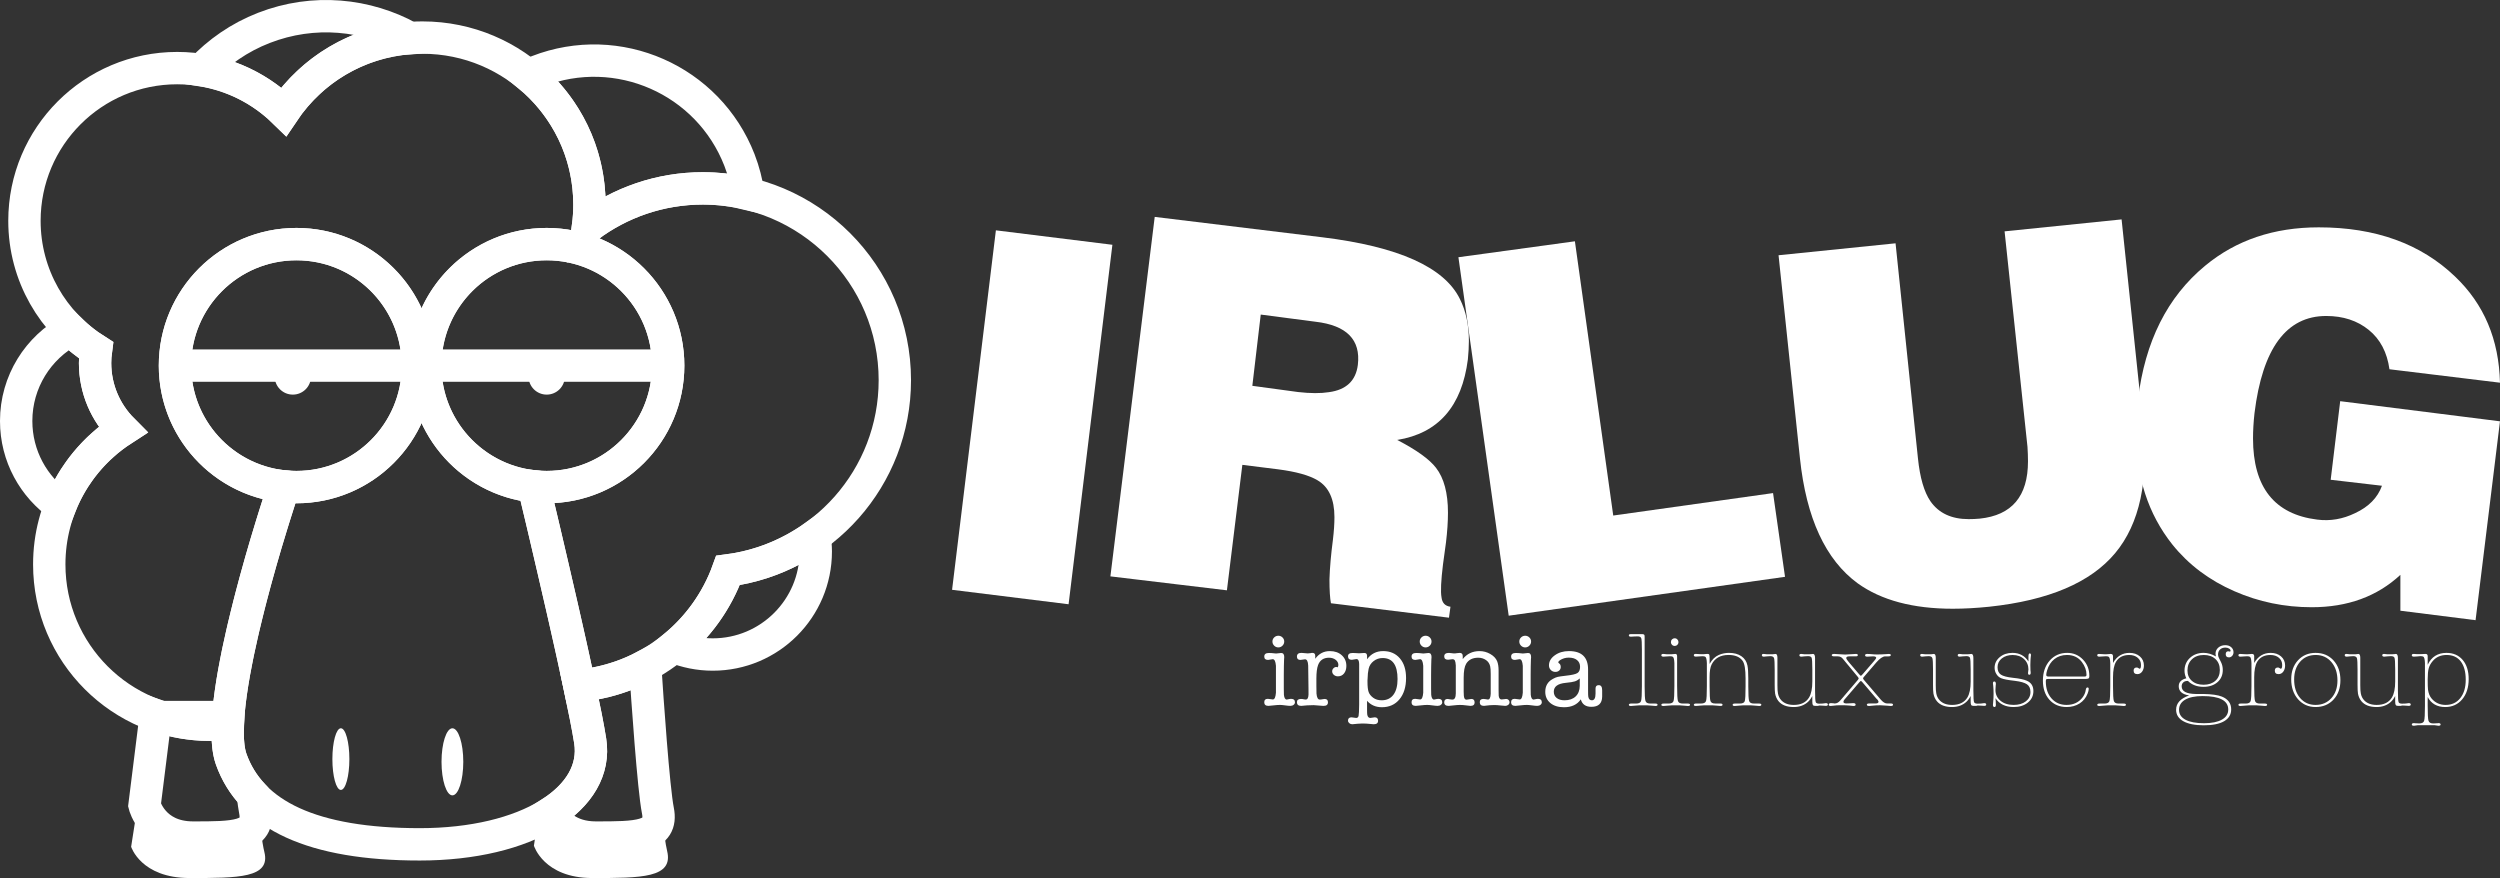 <?xml version="1.0" encoding="utf-8"?>
<!-- Generator: Adobe Illustrator 17.0.0, SVG Export Plug-In . SVG Version: 6.00 Build 0)  -->
<!DOCTYPE svg PUBLIC "-//W3C//DTD SVG 1.1//EN" "http://www.w3.org/Graphics/SVG/1.1/DTD/svg11.dtd">
<svg version="1.1" id="Layer_1" xmlns="http://www.w3.org/2000/svg" xmlns:xlink="http://www.w3.org/1999/xlink" x="0px" y="0px"
	 width="268.981px" height="94.469px" viewBox="0 0 268.981 94.469" enable-background="new 0 0 268.981 94.469"
	 xml:space="preserve">
<rect x="0" y="0" width="268.981" height="94.469" fill="#333333" stroke="none"/>
<g>
	<path fill="none" stroke="#FFFFFF" stroke-width="3.482" d="M78.327,61.373c-1.169,3.248-3.206,6.079-5.826,8.225
		c1.292,0.527,2.704,0.823,4.186,0.823c6.122,0,11.084-4.962,11.084-11.084c0-0.564-0.056-1.114-0.137-1.655
		C84.939,59.611,81.773,60.925,78.327,61.373z"/>
	<path fill="none" stroke="#FFFFFF" stroke-width="3.482" d="M79.562,17.223C76.203,8.587,66.479,4.308,57.843,7.667
		c-0.345,0.134-0.666,0.301-0.996,0.454c4.013,3.296,6.574,8.295,6.574,13.893c0,0.806-0.054,1.598-0.156,2.376
		c3.448-2.588,7.733-4.122,12.375-4.122c1.683,0,3.309,0.224,4.875,0.604C80.334,19.647,80.029,18.425,79.562,17.223z M28.395,3
		c-2.648,1.03-4.909,2.616-6.738,4.554c3.423,0.545,6.498,2.131,8.871,4.445c2.994-4.452,7.929-7.487,13.592-7.902
		C39.467,1.509,33.746,0.92,28.395,3z"/>
	<path fill="none" stroke="#FFFFFF" stroke-width="3.482" d="M13.196,46.235c-1.833-1.839-2.966-4.375-2.966-7.176
		c0-0.472,0.035-0.934,0.096-1.388c-0.984-0.619-1.892-1.345-2.721-2.151c-3.489,1.867-5.865,5.544-5.865,9.778
		c0,3.771,1.886,7.096,4.763,9.099C7.835,51.028,10.193,48.178,13.196,46.235z"/>
	<path fill="#FFFFFF" d="M27.652,85.958c-0.154-0.147-0.307-0.295-0.451-0.449c0.085,0.727,0.169,1.317,0.247,1.707
		c0.58,2.901-2.321,2.901-6.674,2.901s-5.223-3.482-5.223-3.482l1.209-9.676c1.813,0.646,3.756,1.018,5.792,1.018
		c0.663,0,1.317-0.04,1.961-0.115c0.033-0.764,0.106-1.588,0.211-2.453h-8.168l-2.447,15.697c0,0,1.049,3.364,6.293,3.364
		s8.74,0,8.041-2.803C28.201,90.7,27.919,88.468,27.652,85.958z"/>
	<path fill="#FFFFFF" d="M71.78,91.568c-0.699-2.902-1.748-16.83-1.748-16.83h-0.406c0.305,4.345,0.79,10.633,1.159,12.478
		c0.581,2.901-2.321,2.901-6.674,2.901c-2.966,0-4.313-1.616-4.872-2.646c-0.434,0.276-0.892,0.542-1.383,0.789l-0.411,2.728
		c0,0,1.049,3.482,6.293,3.482C68.983,94.469,72.479,94.469,71.78,91.568z"/>
	<path fill="none" stroke="#FFFFFF" stroke-width="3.482" d="M70.785,87.216c-0.474-2.368-1.14-12.072-1.37-15.566
		c-2.145,1.144-4.535,1.883-7.07,2.125c0.524,2.469,0.943,4.582,1.157,5.948c0.476,3.045-1.149,5.76-4.263,7.748
		c0.559,1.03,1.906,2.646,4.872,2.646C68.464,90.117,71.366,90.117,70.785,87.216z"/>
	<path fill="none" stroke="#FFFFFF" stroke-width="3.482" d="M27.201,85.509c-1.035-1.11-1.815-2.387-2.329-3.836
		c-0.329-0.927-0.427-2.246-0.36-3.812c-0.644,0.075-1.297,0.115-1.961,0.115c-2.035,0-3.979-0.371-5.792-1.018l-1.209,9.676
		c0,0,0.871,3.482,5.223,3.482c4.353,0,7.254,0,6.674-2.901C27.37,86.826,27.287,86.235,27.201,85.509z"/>
	<circle fill="none" stroke="#FFFFFF" stroke-width="3.482" cx="58.82" cy="39.336" r="13.072"/>
	<circle fill="#FFFFFF" cx="58.82" cy="40.507" r="1.951"/>
	<ellipse fill="#FFFFFF" cx="36.676" cy="81.673" rx="0.914" ry="3.317"/>
	<ellipse fill="#FFFFFF" cx="48.675" cy="81.966" rx="1.171" ry="3.609"/>
	<circle fill="none" stroke="#FFFFFF" stroke-width="3.482" cx="31.896" cy="39.336" r="13.072"/>
	<g>
		<path fill="#FFFFFF" d="M138.127,72.621v1.471c0,0.377,0.004,0.6,0.012,0.667c0.037,0.34,0.14,0.509,0.306,0.509
			c0.037,0,0.132-0.019,0.282-0.057c0.038-0.015,0.095-0.022,0.17-0.022c0.286,0,0.43,0.125,0.43,0.373
			c0,0.106-0.047,0.196-0.142,0.271c-0.095,0.076-0.214,0.113-0.357,0.113c-0.121,0-0.305-0.017-0.551-0.051
			s-0.43-0.051-0.551-0.051c-0.196,0-0.416,0.016-0.658,0.045c-0.295,0.038-0.492,0.057-0.59,0.057
			c-0.303,0-0.454-0.128-0.454-0.385c0-0.248,0.129-0.373,0.388-0.373c0.061,0,0.15,0.012,0.269,0.034
			c0.117,0.022,0.207,0.034,0.269,0.034c0.182,0,0.292-0.241,0.331-0.725c0-0.029,0-0.357,0-0.983V72.62c0-0.626,0-0.954,0-0.984
			c-0.039-0.475-0.152-0.713-0.343-0.713c-0.062,0-0.146,0.014-0.257,0.04s-0.192,0.039-0.245,0.039
			c-0.274,0-0.411-0.12-0.411-0.361c0-0.257,0.166-0.385,0.497-0.385c0.144,0,0.245,0.004,0.306,0.011
			c0.241,0.03,0.396,0.046,0.464,0.046c0.061,0,0.152-0.01,0.277-0.028c0.124-0.019,0.217-0.028,0.277-0.028
			c0.219,0,0.328,0.146,0.328,0.441c0,0.03-0.003,0.075-0.01,0.136c-0.006,0.061-0.009,0.105-0.009,0.136
			c-0.006,0.061-0.012,0.294-0.019,0.701C138.13,71.98,138.127,72.297,138.127,72.621z M137.539,69.657
			c-0.174,0-0.322-0.062-0.447-0.187c-0.124-0.125-0.187-0.273-0.187-0.447c0-0.173,0.062-0.32,0.187-0.44
			c0.125-0.121,0.273-0.182,0.447-0.182c0.173,0,0.322,0.061,0.446,0.182c0.125,0.12,0.188,0.268,0.188,0.44
			c0,0.174-0.062,0.322-0.188,0.447C137.862,69.594,137.712,69.657,137.539,69.657z"/>
		<path fill="#FFFFFF" d="M141.51,70.568v0.311c0.392-0.551,0.916-0.826,1.572-0.826c0.527,0,0.956,0.149,1.284,0.447
			s0.492,0.681,0.492,1.148c0,0.332-0.084,0.602-0.249,0.809c-0.166,0.207-0.385,0.311-0.656,0.311c-0.174,0-0.32-0.053-0.441-0.158
			s-0.181-0.233-0.181-0.385c0-0.12,0.045-0.228,0.136-0.322c0.09-0.094,0.195-0.142,0.316-0.142c0.022,0,0.071,0.012,0.147,0.034
			c0.045-0.09,0.067-0.173,0.067-0.249c0-0.218-0.096-0.403-0.288-0.554s-0.432-0.227-0.719-0.227c-0.588,0-0.98,0.265-1.176,0.792
			c-0.121,0.324-0.182,0.814-0.182,1.471v0.746c0,0.506,0.004,0.788,0.012,0.849c0.037,0.43,0.154,0.645,0.351,0.645
			c0.098,0,0.199-0.013,0.306-0.038c0.083-0.02,0.154-0.029,0.215-0.029c0.241,0,0.361,0.119,0.361,0.356
			c0,0.26-0.153,0.39-0.462,0.39h-0.045c-0.112,0-0.284-0.013-0.513-0.039s-0.4-0.04-0.514-0.04c-0.301,0-0.537,0.008-0.71,0.022
			l-0.631,0.057c-0.309,0-0.463-0.132-0.463-0.396c0-0.233,0.145-0.351,0.434-0.351c0.076,0,0.134,0.004,0.172,0.011l0.171,0.034
			c0.076,0.016,0.13,0.022,0.16,0.022c0.19,0,0.293-0.173,0.309-0.521V74.17l-0.034-2.568c-0.022-0.444-0.136-0.667-0.34-0.667
			c-0.061,0-0.144,0.011-0.249,0.034c-0.105,0.022-0.188,0.033-0.248,0.033c-0.249,0-0.374-0.12-0.374-0.361
			c0-0.264,0.162-0.396,0.486-0.396c0.076,0,0.188,0.01,0.34,0.028c0.15,0.02,0.264,0.028,0.339,0.028
			c0.061,0,0.159-0.009,0.295-0.028c0.06-0.019,0.132-0.028,0.215-0.028C141.411,70.245,141.51,70.353,141.51,70.568z"/>
		<path fill="#FFFFFF" d="M147.086,70.573v0.362c0.422-0.588,0.999-0.883,1.73-0.883c0.754,0,1.354,0.261,1.799,0.781
			c0.445,0.52,0.667,1.226,0.667,2.115c0,0.958-0.235,1.721-0.707,2.29c-0.471,0.57-1.103,0.854-1.895,0.854
			c-0.656,0-1.188-0.23-1.595-0.69v0.939c0,0.286,0.008,0.471,0.022,0.554c0.046,0.234,0.154,0.351,0.328,0.351
			c0.053,0,0.132-0.011,0.237-0.033s0.185-0.034,0.238-0.034c0.241,0,0.361,0.124,0.361,0.373s-0.157,0.373-0.474,0.373
			c-0.112,0-0.281-0.015-0.507-0.045c-0.165-0.022-0.413-0.034-0.744-0.034c-0.181,0-0.33,0.008-0.451,0.023
			c-0.3,0.037-0.499,0.056-0.597,0.056c-0.128,0-0.237-0.039-0.327-0.116c-0.09-0.078-0.136-0.17-0.136-0.273
			c0-0.237,0.127-0.356,0.382-0.356c0.044,0,0.115,0.01,0.213,0.029c0.126,0.025,0.22,0.038,0.279,0.038
			c0.143,0,0.23-0.073,0.264-0.22c0.033-0.147,0.055-0.557,0.062-1.228v-4.366c-0.007-0.348-0.104-0.521-0.291-0.521
			c-0.053,0-0.133,0.013-0.241,0.039s-0.192,0.04-0.252,0.04c-0.276,0-0.415-0.125-0.415-0.373c0-0.241,0.166-0.362,0.498-0.362
			c0.083,0,0.174,0.004,0.271,0.011c0.188,0.016,0.328,0.023,0.419,0.023c0.067,0,0.165-0.006,0.294-0.018
			c0.128-0.011,0.223-0.017,0.282-0.017C146.992,70.257,147.086,70.362,147.086,70.573z M147.256,71.953
			c-0.068,0.295-0.105,0.652-0.113,1.075c0,0.03-0.004,0.087-0.012,0.17c0,0.067,0,0.12,0,0.158c0,0.505,0.042,0.873,0.125,1.103
			c0.083,0.23,0.247,0.436,0.492,0.616c0.244,0.182,0.548,0.271,0.91,0.271c0.543,0,0.963-0.197,1.262-0.594
			c0.298-0.396,0.446-0.959,0.446-1.69c0-1.509-0.535-2.263-1.606-2.263c-0.361,0-0.684,0.109-0.967,0.328
			S147.331,71.622,147.256,71.953z"/>
		<path fill="#FFFFFF" d="M153.975,72.621v1.471c0,0.377,0.004,0.6,0.012,0.667c0.037,0.34,0.14,0.509,0.306,0.509
			c0.037,0,0.132-0.019,0.282-0.057c0.038-0.015,0.095-0.022,0.17-0.022c0.286,0,0.43,0.125,0.43,0.373
			c0,0.106-0.047,0.196-0.142,0.271c-0.095,0.076-0.214,0.113-0.357,0.113c-0.121,0-0.305-0.017-0.551-0.051
			s-0.43-0.051-0.551-0.051c-0.196,0-0.416,0.016-0.658,0.045c-0.295,0.038-0.492,0.057-0.59,0.057
			c-0.303,0-0.454-0.128-0.454-0.385c0-0.248,0.129-0.373,0.388-0.373c0.061,0,0.15,0.012,0.269,0.034
			c0.117,0.022,0.207,0.034,0.269,0.034c0.182,0,0.292-0.241,0.331-0.725c0-0.029,0-0.357,0-0.983V72.62c0-0.626,0-0.954,0-0.984
			c-0.039-0.475-0.152-0.713-0.343-0.713c-0.062,0-0.146,0.014-0.257,0.04s-0.192,0.039-0.245,0.039
			c-0.274,0-0.411-0.12-0.411-0.361c0-0.257,0.166-0.385,0.497-0.385c0.144,0,0.245,0.004,0.306,0.011
			c0.241,0.03,0.396,0.046,0.464,0.046c0.061,0,0.152-0.01,0.277-0.028c0.124-0.019,0.217-0.028,0.277-0.028
			c0.219,0,0.328,0.146,0.328,0.441c0,0.03-0.003,0.075-0.01,0.136c-0.006,0.061-0.009,0.105-0.009,0.136
			c-0.006,0.061-0.012,0.294-0.019,0.701C153.978,71.98,153.975,72.297,153.975,72.621z M153.387,69.657
			c-0.174,0-0.322-0.062-0.447-0.187c-0.124-0.125-0.187-0.273-0.187-0.447c0-0.173,0.062-0.32,0.187-0.44
			c0.125-0.121,0.273-0.182,0.447-0.182c0.173,0,0.322,0.061,0.446,0.182c0.125,0.12,0.188,0.268,0.188,0.44
			c0,0.174-0.062,0.322-0.188,0.447C153.709,69.594,153.56,69.657,153.387,69.657z"/>
		<path fill="#FFFFFF" d="M157.38,70.591v0.322c0.452-0.573,1.056-0.86,1.81-0.86c0.407,0,0.792,0.104,1.154,0.312
			s0.606,0.466,0.735,0.774c0.105,0.257,0.158,0.593,0.158,1.007v2.149c0,0.324,0.004,0.517,0.012,0.577
			c0.037,0.257,0.139,0.385,0.305,0.385c0.068,0,0.156-0.01,0.266-0.028s0.188-0.028,0.232-0.028c0.098,0,0.183,0.034,0.255,0.102
			c0.071,0.068,0.107,0.151,0.107,0.249c0,0.113-0.046,0.207-0.136,0.282c-0.091,0.076-0.2,0.113-0.328,0.113
			c-0.106,0-0.279-0.015-0.521-0.045s-0.468-0.045-0.679-0.045c-0.196,0-0.358,0.007-0.486,0.022
			c-0.377,0.045-0.577,0.067-0.6,0.067c-0.302,0-0.452-0.132-0.452-0.396c0-0.233,0.13-0.351,0.392-0.351
			c0.062,0,0.131,0.008,0.208,0.022c0.146,0.03,0.238,0.045,0.276,0.045c0.185,0,0.284-0.207,0.3-0.622v-0.577v-0.689v-0.859
			c0-0.4-0.019-0.675-0.057-0.826c-0.067-0.286-0.214-0.509-0.438-0.667c-0.248-0.174-0.53-0.261-0.846-0.261
			c-0.601,0-1.033,0.215-1.296,0.645c-0.18,0.295-0.271,0.796-0.271,1.505v1.505c0,0.331,0.022,0.558,0.068,0.679
			c0.045,0.12,0.128,0.181,0.249,0.181c0.06,0,0.143-0.013,0.248-0.04c0.105-0.026,0.192-0.039,0.261-0.039
			c0.233,0,0.351,0.126,0.351,0.379c0,0.245-0.151,0.367-0.452,0.367c-0.061,0-0.257-0.022-0.589-0.067
			c-0.166-0.022-0.351-0.034-0.554-0.034c-0.158,0-0.37,0.016-0.634,0.045c-0.332,0.038-0.521,0.057-0.565,0.057
			c-0.316,0-0.476-0.128-0.476-0.385c0-0.241,0.123-0.361,0.369-0.361c0.038,0,0.109,0.011,0.213,0.034
			c0.104,0.022,0.205,0.033,0.306,0.033c0.23,0,0.35-0.219,0.357-0.656v-1.255v-1.369v-0.396c-0.016-0.257-0.049-0.432-0.099-0.526
			s-0.136-0.142-0.259-0.142c-0.054,0-0.133,0.01-0.236,0.028c-0.104,0.02-0.183,0.028-0.236,0.028c-0.276,0-0.415-0.12-0.415-0.361
			c0-0.249,0.17-0.374,0.51-0.374c0.045,0,0.082,0.004,0.112,0.012l0.419,0.045c0.12,0,0.227-0.009,0.316-0.028
			c0.196-0.019,0.298-0.028,0.306-0.028C157.271,70.245,157.38,70.36,157.38,70.591z"/>
		<path fill="#FFFFFF" d="M164.687,72.621v1.471c0,0.377,0.004,0.6,0.012,0.667c0.037,0.34,0.14,0.509,0.306,0.509
			c0.037,0,0.132-0.019,0.282-0.057c0.038-0.015,0.095-0.022,0.17-0.022c0.286,0,0.43,0.125,0.43,0.373
			c0,0.106-0.047,0.196-0.142,0.271c-0.095,0.076-0.214,0.113-0.357,0.113c-0.121,0-0.305-0.017-0.551-0.051
			s-0.43-0.051-0.551-0.051c-0.196,0-0.416,0.016-0.658,0.045c-0.295,0.038-0.492,0.057-0.59,0.057
			c-0.303,0-0.454-0.128-0.454-0.385c0-0.248,0.129-0.373,0.388-0.373c0.061,0,0.15,0.012,0.269,0.034
			c0.117,0.022,0.207,0.034,0.269,0.034c0.182,0,0.292-0.241,0.331-0.725c0-0.029,0-0.357,0-0.983V72.62c0-0.626,0-0.954,0-0.984
			c-0.039-0.475-0.152-0.713-0.343-0.713c-0.062,0-0.146,0.014-0.257,0.04s-0.192,0.039-0.245,0.039
			c-0.274,0-0.411-0.12-0.411-0.361c0-0.257,0.166-0.385,0.497-0.385c0.144,0,0.245,0.004,0.306,0.011
			c0.241,0.03,0.396,0.046,0.464,0.046c0.061,0,0.152-0.01,0.277-0.028c0.124-0.019,0.217-0.028,0.277-0.028
			c0.219,0,0.328,0.146,0.328,0.441c0,0.03-0.003,0.075-0.01,0.136c-0.006,0.061-0.009,0.105-0.009,0.136
			c-0.006,0.061-0.012,0.294-0.019,0.701C164.69,71.98,164.687,72.297,164.687,72.621z M164.099,69.657
			c-0.174,0-0.322-0.062-0.447-0.187c-0.124-0.125-0.187-0.273-0.187-0.447c0-0.173,0.062-0.32,0.187-0.44
			c0.125-0.121,0.273-0.182,0.447-0.182c0.173,0,0.322,0.061,0.446,0.182c0.125,0.12,0.188,0.268,0.188,0.44
			c0,0.174-0.062,0.322-0.188,0.447C164.421,69.594,164.272,69.657,164.099,69.657z"/>
		<path fill="#FFFFFF" d="M171.226,76.049c-0.619,0-1-0.268-1.143-0.804c-0.385,0.565-0.988,0.849-1.811,0.849
			c-0.61,0-1.099-0.151-1.465-0.452c-0.365-0.302-0.548-0.705-0.548-1.211c0-0.626,0.268-1.086,0.803-1.38
			c0.203-0.113,0.379-0.187,0.526-0.221c0.146-0.034,0.442-0.077,0.888-0.13c0.634-0.068,1.046-0.162,1.238-0.283
			c0.192-0.12,0.289-0.343,0.289-0.667c0-0.31-0.107-0.553-0.323-0.729c-0.215-0.178-0.515-0.266-0.898-0.266
			c-0.34,0-0.656,0.094-0.95,0.282c-0.113,0.075-0.17,0.155-0.17,0.237c0,0.03,0.034,0.068,0.102,0.113
			c0.105,0.076,0.158,0.204,0.158,0.385c0,0.151-0.055,0.275-0.164,0.373c-0.109,0.099-0.247,0.147-0.412,0.147
			c-0.196,0-0.36-0.068-0.492-0.204c-0.133-0.136-0.198-0.301-0.198-0.497c0-0.423,0.209-0.784,0.628-1.086
			c0.418-0.302,0.926-0.453,1.521-0.453c1.372,0,2.059,0.659,2.059,1.976v2.28c0,0.361,0.008,0.576,0.022,0.644
			c0.045,0.264,0.174,0.395,0.385,0.395c0.264,0,0.396-0.239,0.396-0.719v-0.55c0-0.24,0.115-0.36,0.346-0.36
			c0.245,0,0.367,0.182,0.367,0.543v0.057v0.646C172.365,75.686,171.98,76.049,171.226,76.049z M169.97,73.797v-0.803
			c-0.165,0.151-0.34,0.257-0.524,0.316c-0.184,0.061-0.513,0.113-0.985,0.159c-0.856,0.083-1.284,0.399-1.284,0.95
			c0,0.286,0.104,0.513,0.311,0.679c0.208,0.166,0.488,0.248,0.843,0.248c0.506,0,0.903-0.137,1.193-0.412
			S169.962,74.28,169.97,73.797z"/>
		<path fill="#FFFFFF" d="M175.807,68.231h0.521c0.03,0,0.128,0,0.294,0h0.102c0.105,0,0.174,0.034,0.204,0.102
			c0.015,0.03,0.022,0.109,0.022,0.237v5.267c0,0.872,0.03,1.4,0.091,1.585c0.06,0.184,0.237,0.275,0.531,0.275
			c0.053,0,0.132,0,0.237,0s0.185,0,0.238,0h0.056c0.159,0,0.238,0.042,0.238,0.125c0,0.091-0.068,0.136-0.204,0.136h-0.034
			l-0.396-0.034l-0.464-0.034h-0.328h-0.226h-0.328l-0.464,0.034l-0.396,0.034h-0.045c-0.136,0-0.204-0.042-0.204-0.125
			c0-0.09,0.083-0.136,0.249-0.136h0.046c0.053,0,0.134,0,0.243,0c0.108,0,0.19,0,0.243,0c0.294,0,0.471-0.09,0.531-0.271
			c0.061-0.18,0.091-0.71,0.091-1.59V69.9c0-0.684-0.022-1.094-0.068-1.229c-0.045-0.136-0.177-0.203-0.396-0.203
			c-0.113,0-0.237,0.004-0.373,0.014c-0.204,0.014-0.317,0.02-0.34,0.02c-0.15,0-0.227-0.045-0.227-0.136
			c0-0.09,0.064-0.136,0.192-0.136h0.034h0.33V68.231z"/>
		<path fill="#FFFFFF" d="M180.445,73.831c0,0.883,0.03,1.414,0.091,1.595c0.061,0.182,0.233,0.271,0.521,0.271
			c0.053,0,0.132,0,0.237,0s0.185,0,0.237,0h0.057c0.166,0,0.249,0.042,0.249,0.125c0,0.091-0.067,0.136-0.203,0.136
			c-0.038,0-0.053,0-0.046,0l-0.396-0.034l-0.464-0.034H180.4h-0.215h-0.316l-0.476,0.034l-0.396,0.034c-0.008,0-0.02,0-0.034,0
			c-0.144,0-0.215-0.042-0.215-0.125c0-0.09,0.083-0.136,0.249-0.136h0.057c0.053,0,0.134,0,0.243,0s0.19,0,0.243,0
			c0.286,0,0.46-0.09,0.521-0.271c0.06-0.181,0.09-0.712,0.09-1.595v-1.775c0-0.551,0-0.788,0-0.713
			c-0.015-0.393-0.071-0.618-0.169-0.679c-0.061-0.038-0.159-0.057-0.295-0.057c-0.045,0-0.169,0.008-0.373,0.022l-0.306,0.022
			c-0.007,0-0.019,0-0.033,0c-0.151,0-0.227-0.049-0.227-0.146c0-0.099,0.063-0.147,0.192-0.147h0.034l0.339,0.034h0.543
			c0.045,0,0.113-0.006,0.204-0.017c0.09-0.012,0.158-0.018,0.203-0.018c0.121,0,0.181,0.087,0.181,0.261v3.213H180.445z
			 M180.185,68.673c0.113,0,0.209,0.042,0.288,0.125s0.119,0.181,0.119,0.294s-0.04,0.209-0.119,0.288s-0.171,0.119-0.276,0.119
			c-0.121,0-0.221-0.04-0.3-0.119s-0.119-0.175-0.119-0.288c0-0.121,0.04-0.221,0.119-0.3S180.072,68.673,180.185,68.673z"/>
		<path fill="#FFFFFF" d="M183.94,70.822v0.611c0.265-0.476,0.6-0.8,1.007-0.974c0.347-0.143,0.705-0.215,1.075-0.215
			c0.543,0,0.987,0.119,1.335,0.356c0.347,0.237,0.565,0.571,0.655,1.001c0.061,0.294,0.091,0.758,0.091,1.392v0.837
			c0,0.883,0.03,1.414,0.091,1.595c0.06,0.182,0.233,0.271,0.521,0.271c0.053,0,0.134,0,0.243,0s0.19,0,0.243,0h0.057
			c0.165,0,0.248,0.042,0.248,0.125c0,0.091-0.071,0.136-0.215,0.136h-0.033l-0.396-0.034l-0.475-0.034h-0.317h-0.215h-0.328
			l-0.464,0.034l-0.396,0.034h-0.045c-0.136,0-0.204-0.042-0.204-0.125c0-0.09,0.083-0.136,0.249-0.136h0.045
			c0.053,0,0.134,0,0.243,0s0.19,0,0.243,0c0.295,0,0.47-0.088,0.526-0.266c0.057-0.177,0.085-0.71,0.085-1.601V72.98
			c0-0.957-0.105-1.583-0.316-1.877c-0.302-0.423-0.808-0.634-1.517-0.634c-0.867,0-1.474,0.343-1.82,1.029
			c-0.144,0.279-0.216,0.728-0.216,1.346v0.984c0,0.883,0.03,1.414,0.091,1.595c0.061,0.182,0.233,0.271,0.521,0.271
			c0.053,0,0.132,0,0.237,0s0.185,0,0.237,0h0.057c0.166,0,0.249,0.042,0.249,0.125c0,0.091-0.067,0.136-0.203,0.136
			c-0.038,0-0.053,0-0.046,0l-0.396-0.034l-0.464-0.034h-0.339h-0.204h-0.316l-0.476,0.034l-0.396,0.034c-0.008,0-0.02,0-0.034,0
			c-0.144,0-0.215-0.042-0.215-0.125c0-0.09,0.083-0.136,0.249-0.136h0.057c0.053,0,0.132,0,0.237,0s0.185,0,0.237,0
			c0.294,0,0.472-0.09,0.532-0.271c0.06-0.181,0.09-0.712,0.09-1.595v-1.775c0-0.543,0-0.781,0-0.713
			c-0.015-0.393-0.071-0.618-0.169-0.679c-0.061-0.038-0.159-0.057-0.295-0.057c-0.045,0-0.169,0.008-0.373,0.022l-0.339,0.022
			c-0.151,0-0.227-0.049-0.227-0.146c0-0.099,0.067-0.147,0.203-0.147c0.053,0,0.17,0.008,0.352,0.022
			c0.09,0.008,0.177,0.012,0.26,0.012h0.215c0.045,0,0.117-0.006,0.215-0.017c0.098-0.012,0.17-0.018,0.215-0.018
			c0.105,0,0.172,0.026,0.198,0.079S183.94,70.619,183.94,70.822z"/>
		<path fill="#FFFFFF" d="M194.992,75.317v-0.435c-0.136,0.265-0.29,0.476-0.464,0.634c-0.407,0.37-0.92,0.555-1.538,0.555
			c-0.739,0-1.282-0.208-1.629-0.622c-0.188-0.227-0.313-0.502-0.373-0.826c-0.03-0.188-0.046-0.498-0.046-0.928v-1.651
			c0-0.679-0.022-1.09-0.068-1.233c-0.045-0.143-0.179-0.215-0.399-0.215c-0.106,0-0.228,0.008-0.364,0.023
			c-0.198,0.022-0.309,0.033-0.331,0.033c-0.145,0-0.217-0.053-0.217-0.158c0-0.091,0.057-0.136,0.17-0.136h0.034l0.316,0.034h0.656
			l0.113-0.012l0.181-0.022c0.136,0,0.204,0.14,0.204,0.419v0.067c0,0.061,0,0.147,0,0.261v2.624c0,0.399,0.019,0.69,0.056,0.871
			c0.053,0.302,0.178,0.554,0.374,0.758c0.309,0.324,0.754,0.486,1.335,0.486c0.769,0,1.315-0.268,1.64-0.803
			c0.233-0.385,0.351-0.958,0.351-1.72v-1.278c0-0.762-0.028-1.193-0.086-1.295s-0.183-0.153-0.374-0.153
			c-0.115,0-0.241,0.008-0.379,0.023l-0.334,0.033c-0.146,0-0.219-0.049-0.219-0.146c0-0.099,0.061-0.147,0.182-0.147h0.034
			l0.305,0.034h0.565c0.113,0,0.192-0.006,0.238-0.017c0.045-0.012,0.094-0.018,0.146-0.018c0.144,0,0.215,0.151,0.215,0.452
			c0,0.106,0,0.182,0,0.227c0,0.022,0,0.136,0,0.34c0,0.211,0,0.411,0,0.6v2.284c0,0.762,0.026,1.193,0.079,1.296
			c0.053,0.102,0.178,0.152,0.374,0.152c0.022,0,0.143-0.004,0.361-0.012c0.151-0.029,0.268-0.045,0.351-0.045
			c0.144,0,0.216,0.049,0.216,0.147s-0.068,0.146-0.204,0.146h-0.022l-0.328-0.022l-0.26-0.011h-0.136
			c-0.023,0-0.061,0.011-0.113,0.033c-0.053,0-0.099,0-0.136,0c-0.053,0-0.117,0-0.192,0c-0.113,0-0.188-0.032-0.227-0.097
			s-0.057-0.192-0.057-0.383L194.992,75.317L194.992,75.317z"/>
		<path fill="#FFFFFF" d="M202.017,75.294l-0.158-0.156l-1.46-1.715c-0.09-0.104-0.15-0.157-0.181-0.157s-0.091,0.053-0.181,0.158
			l-1.595,1.855c-0.068,0.083-0.103,0.162-0.103,0.237c0,0.113,0.117,0.17,0.351,0.17c0.091,0,0.196-0.004,0.317-0.012l0.385-0.022
			c0.173,0,0.26,0.053,0.26,0.158c0,0.099-0.072,0.147-0.215,0.147h-0.034l-0.418-0.045c-0.212-0.023-0.524-0.034-0.939-0.034
			c-0.302,0-0.551,0.015-0.746,0.045c-0.144,0.022-0.257,0.034-0.34,0.034c-0.136,0-0.203-0.045-0.203-0.136
			c0-0.113,0.082-0.17,0.248-0.17c0.083,0,0.174,0.006,0.271,0.018c0.016,0,0.042,0.005,0.08,0.017c0.029,0,0.052,0,0.067,0
			c0.196,0,0.381-0.099,0.555-0.295l0.226-0.261l1.675-1.961c0.067-0.083,0.102-0.144,0.102-0.182c0-0.03-0.034-0.087-0.102-0.17
			l-1.596-1.928c-0.136-0.182-0.32-0.271-0.554-0.271h-0.182h-0.181h-0.034c-0.166,0-0.248-0.044-0.248-0.131
			c0-0.086,0.09-0.13,0.271-0.13c0.037,0,0.154,0.008,0.351,0.022c0.392,0.03,0.667,0.046,0.825,0.046
			c0.174,0,0.445-0.016,0.814-0.046c0.188-0.015,0.302-0.022,0.34-0.022c0.136,0,0.203,0.042,0.203,0.125
			c0,0.09-0.064,0.136-0.192,0.136c-0.09,0-0.177,0-0.26,0h-0.249h-0.203c-0.227,0-0.34,0.06-0.34,0.181
			c0,0.083,0.094,0.233,0.283,0.452l1.108,1.301c0.09,0.106,0.15,0.158,0.181,0.158s0.091-0.052,0.181-0.158l1.233-1.425
			c0.158-0.182,0.237-0.294,0.237-0.34c0-0.113-0.113-0.169-0.339-0.169c-0.068,0-0.174,0.005-0.317,0.017s-0.248,0.017-0.316,0.017
			c-0.15,0-0.227-0.049-0.227-0.146c0-0.099,0.08-0.147,0.238-0.147c0.113,0,0.215,0.004,0.305,0.012l0.396,0.033
			c0.091,0.008,0.196,0.012,0.316,0.012c0.324,0,0.648-0.012,0.973-0.034c0.219-0.015,0.32-0.022,0.306-0.022
			c0.158,0,0.237,0.038,0.237,0.114c0,0.098-0.083,0.146-0.248,0.146c-0.068,0-0.119,0-0.153,0s-0.073,0-0.118,0
			c-0.038,0-0.064,0-0.08,0c-0.264,0-0.588,0.222-0.973,0.667l-1.312,1.527c-0.068,0.075-0.103,0.132-0.103,0.169
			c0,0.038,0.034,0.099,0.103,0.182l1.798,2.104c0.241,0.279,0.468,0.419,0.679,0.419c0.046,0,0.113,0,0.204,0s0.158,0,0.203,0
			c0.159,0,0.238,0.045,0.238,0.136s-0.083,0.136-0.249,0.136c-0.008,0-0.136-0.012-0.385-0.034
			c-0.332-0.03-0.581-0.045-0.747-0.045c-0.309,0-0.588,0.015-0.837,0.045c-0.188,0.022-0.302,0.034-0.339,0.034
			c-0.174,0-0.261-0.045-0.261-0.136s0.083-0.136,0.249-0.136c0.083,0,0.188,0,0.317,0c0.098,0,0.181,0,0.248,0
			c0.068,0,0.105,0,0.113,0c0.219,0,0.328-0.06,0.328-0.18C202.118,75.462,202.084,75.391,202.017,75.294z"/>
		<path fill="#FFFFFF" d="M212.027,75.317v-0.435c-0.136,0.265-0.29,0.476-0.464,0.634c-0.407,0.37-0.92,0.555-1.538,0.555
			c-0.739,0-1.282-0.208-1.629-0.622c-0.188-0.227-0.313-0.502-0.373-0.826c-0.03-0.188-0.046-0.498-0.046-0.928v-1.651
			c0-0.679-0.022-1.09-0.068-1.233c-0.045-0.143-0.179-0.215-0.399-0.215c-0.106,0-0.228,0.008-0.364,0.023
			c-0.198,0.022-0.309,0.033-0.331,0.033c-0.145,0-0.217-0.053-0.217-0.158c0-0.091,0.057-0.136,0.17-0.136h0.034l0.316,0.034h0.656
			l0.113-0.012l0.181-0.022c0.136,0,0.204,0.14,0.204,0.419v0.067c0,0.061,0,0.147,0,0.261v2.624c0,0.399,0.019,0.69,0.056,0.871
			c0.053,0.302,0.178,0.554,0.374,0.758c0.309,0.324,0.754,0.486,1.335,0.486c0.769,0,1.315-0.268,1.64-0.803
			c0.233-0.385,0.351-0.958,0.351-1.72v-1.278c0-0.762-0.028-1.193-0.086-1.295s-0.183-0.153-0.374-0.153
			c-0.115,0-0.241,0.008-0.379,0.023l-0.334,0.033c-0.146,0-0.219-0.049-0.219-0.146c0-0.099,0.061-0.147,0.182-0.147h0.034
			l0.305,0.034h0.565c0.113,0,0.192-0.006,0.238-0.017c0.045-0.012,0.094-0.018,0.146-0.018c0.144,0,0.215,0.151,0.215,0.452
			c0,0.106,0,0.182,0,0.227c0,0.022,0,0.136,0,0.34c0,0.211,0,0.411,0,0.6v2.284c0,0.762,0.026,1.193,0.079,1.296
			c0.053,0.102,0.178,0.152,0.374,0.152c0.022,0,0.143-0.004,0.361-0.012c0.151-0.029,0.268-0.045,0.351-0.045
			c0.144,0,0.216,0.049,0.216,0.147s-0.068,0.146-0.204,0.146h-0.022l-0.328-0.022l-0.26-0.011h-0.136
			c-0.023,0-0.061,0.011-0.113,0.033c-0.053,0-0.099,0-0.136,0c-0.053,0-0.117,0-0.192,0c-0.113,0-0.188-0.032-0.227-0.097
			s-0.057-0.192-0.057-0.383L212.027,75.317L212.027,75.317z"/>
		<path fill="#FFFFFF" d="M216.659,76.071c-0.888,0-1.542-0.317-1.963-0.95c0.013,0.139,0.021,0.235,0.027,0.289
			c0.012,0.31,0.019,0.444,0.019,0.406c0,0.17-0.05,0.255-0.147,0.255c-0.113,0-0.17-0.076-0.17-0.227
			c0-0.091,0.012-0.231,0.034-0.424s0.034-0.451,0.034-0.775c0-0.354-0.012-0.629-0.034-0.825s-0.034-0.298-0.034-0.306
			c0-0.128,0.051-0.192,0.152-0.192c0.109,0,0.165,0.094,0.165,0.28c0,0.008-0.006,0.043-0.016,0.106s-0.015,0.133-0.015,0.207
			c-0.011,0.105-0.016,0.21-0.016,0.314c0,0.479,0.182,0.867,0.543,1.166c0.362,0.299,0.833,0.448,1.414,0.448
			c0.543,0,0.98-0.128,1.312-0.385c0.332-0.256,0.498-0.592,0.498-1.007c0-0.377-0.125-0.652-0.374-0.825
			c-0.249-0.174-0.687-0.298-1.312-0.374c-0.732-0.082-1.222-0.177-1.471-0.282c-0.212-0.091-0.381-0.239-0.509-0.447
			c-0.129-0.207-0.192-0.432-0.192-0.673c0-0.452,0.183-0.833,0.548-1.143c0.366-0.309,0.824-0.464,1.375-0.464
			c0.746,0,1.319,0.31,1.719,0.928V70.63c0-0.219,0.046-0.328,0.136-0.328c0.091,0,0.136,0.061,0.136,0.182
			c0,0.037-0.011,0.132-0.033,0.282c0,0.016-0.004,0.064-0.012,0.147s-0.011,0.158-0.011,0.226l-0.012,0.419
			c0,0.31,0.004,0.496,0.012,0.56c0.007,0.064,0.015,0.127,0.022,0.187v0.103c0,0.128-0.05,0.192-0.147,0.192
			c-0.091,0-0.136-0.061-0.136-0.182v-0.022l0.03-0.26c0.01-0.091,0.015-0.117,0.015-0.079c0-0.468-0.156-0.849-0.471-1.143
			s-0.725-0.441-1.231-0.441c-0.469,0-0.856,0.123-1.163,0.367c-0.307,0.245-0.46,0.561-0.46,0.945c0,0.369,0.119,0.635,0.356,0.797
			s0.673,0.277,1.307,0.346c0.671,0.067,1.169,0.173,1.493,0.316c0.467,0.203,0.701,0.573,0.701,1.108
			c0,0.506-0.197,0.918-0.593,1.238C217.793,75.911,217.284,76.071,216.659,76.071z"/>
		<path fill="#FFFFFF" d="M224.798,72.722c0,0.158-0.036,0.253-0.107,0.283s-0.183,0.045-0.334,0.045h-4.004
			c-0.105,0-0.172,0.016-0.198,0.045c-0.026,0.03-0.039,0.106-0.039,0.227c0,0.754,0.205,1.363,0.616,1.827s0.948,0.695,1.612,0.695
			c0.716,0,1.278-0.253,1.686-0.758c0.158-0.196,0.271-0.411,0.339-0.645c0-0.022,0.019-0.117,0.057-0.283
			c0.03-0.128,0.087-0.192,0.17-0.192c0.09,0,0.136,0.053,0.136,0.158c0,0.129-0.042,0.299-0.125,0.51
			c-0.181,0.452-0.469,0.805-0.865,1.058c-0.396,0.252-0.857,0.379-1.386,0.379c-0.769,0-1.388-0.261-1.854-0.781
			c-0.468-0.52-0.702-1.206-0.702-2.059c0-0.882,0.243-1.601,0.729-2.154c0.487-0.555,1.114-0.832,1.884-0.832
			c0.671,0,1.236,0.24,1.697,0.719C224.569,71.442,224.798,72.029,224.798,72.722z M220.16,72.621c0,0.113,0.083,0.17,0.249,0.17
			h3.892c0.128,0,0.191-0.061,0.191-0.182c0-0.482-0.166-0.942-0.497-1.38c-0.385-0.505-0.92-0.758-1.606-0.758
			c-0.521,0-0.967,0.146-1.341,0.436c-0.373,0.29-0.639,0.699-0.797,1.228C220.191,72.331,220.16,72.493,220.16,72.621z"/>
		<path fill="#FFFFFF" d="M227.343,71.331c0.415-0.724,1.007-1.086,1.776-1.086c0.452,0,0.824,0.127,1.114,0.379
			c0.29,0.253,0.436,0.579,0.436,0.979c0,0.265-0.066,0.485-0.198,0.662s-0.3,0.266-0.503,0.266c-0.271,0-0.407-0.124-0.407-0.373
			c0-0.227,0.113-0.34,0.339-0.34c0.061,0,0.121,0.023,0.182,0.068c0.06,0.045,0.102,0.067,0.124,0.067
			c0.098,0,0.147-0.136,0.147-0.407c0-0.316-0.117-0.574-0.351-0.774c-0.234-0.2-0.54-0.3-0.917-0.3
			c-0.648,0-1.119,0.241-1.414,0.724c-0.219,0.362-0.328,0.921-0.328,1.675v0.961c0,0.883,0.03,1.414,0.091,1.595
			c0.061,0.182,0.233,0.271,0.521,0.271c0.053,0,0.132,0,0.237,0s0.185,0,0.237,0h0.057c0.166,0,0.249,0.042,0.249,0.125
			c0,0.091-0.071,0.136-0.215,0.136h-0.034l-0.396-0.034l-0.464-0.034h-0.339h-0.204h-0.328l-0.464,0.034l-0.396,0.034
			c-0.008,0-0.02,0-0.034,0c-0.144,0-0.215-0.042-0.215-0.125c0-0.09,0.083-0.136,0.249-0.136h0.057c0.053,0,0.132,0,0.237,0
			s0.185,0,0.237,0c0.294,0,0.472-0.09,0.532-0.271c0.06-0.181,0.09-0.712,0.09-1.595v-1.775c0-0.543,0-0.781,0-0.713
			c-0.015-0.393-0.071-0.618-0.169-0.679c-0.061-0.038-0.159-0.057-0.295-0.057c-0.045,0-0.169,0.008-0.373,0.022l-0.339,0.022
			c-0.151,0-0.227-0.049-0.227-0.146c0-0.099,0.063-0.147,0.192-0.147c0.067,0,0.188,0.008,0.362,0.022
			c0.082,0.008,0.169,0.012,0.26,0.012h0.17c0.083,0,0.203-0.009,0.361-0.025c0.016,0,0.034-0.003,0.057-0.009
			c0.03,0,0.049,0,0.057,0c0.158,0,0.237,0.082,0.237,0.246v0.726H227.343z"/>
		<path fill="#FFFFFF" d="M237.083,73.899c-0.694,0-1.252-0.211-1.674-0.634h-0.068c-0.181,0-0.328,0.054-0.441,0.16
			s-0.169,0.247-0.169,0.422c0,0.532,0.505,0.806,1.516,0.82h0.803c0.912,0.016,1.584,0.109,2.014,0.283
			c0.663,0.271,0.995,0.728,0.995,1.369c0,0.558-0.253,0.983-0.758,1.278c-0.505,0.294-1.236,0.44-2.194,0.44
			c-0.942,0-1.674-0.146-2.194-0.436s-0.78-0.703-0.78-1.238c0-0.701,0.467-1.214,1.402-1.538c-0.747-0.113-1.12-0.445-1.12-0.996
			c0-0.43,0.271-0.713,0.814-0.849c-0.128-0.271-0.192-0.543-0.192-0.814c0-0.558,0.194-1.018,0.583-1.38
			c0.388-0.361,0.88-0.543,1.476-0.543c0.423,0,0.864,0.129,1.324,0.385c-0.03-0.128-0.046-0.229-0.046-0.306
			c0-0.256,0.101-0.471,0.3-0.645c0.2-0.173,0.451-0.26,0.753-0.26c0.256,0,0.467,0.071,0.633,0.215s0.249,0.324,0.249,0.543
			c0,0.15-0.047,0.281-0.142,0.39c-0.094,0.109-0.209,0.164-0.345,0.164c-0.233,0-0.351-0.112-0.351-0.339
			c0-0.211,0.094-0.316,0.283-0.316c0.007,0,0.041,0.007,0.102,0.022c-0.016,0,0.004,0.004,0.057,0.011
			c0.053,0,0.079-0.029,0.079-0.09c0-0.091-0.055-0.17-0.164-0.238c-0.109-0.067-0.239-0.102-0.391-0.102
			c-0.241,0-0.434,0.068-0.577,0.204c-0.143,0.136-0.215,0.316-0.215,0.543c0,0.12,0.03,0.241,0.091,0.361l0.227,0.453
			c0.128,0.256,0.192,0.539,0.192,0.848c0,0.543-0.19,0.98-0.571,1.312S237.701,73.899,237.083,73.899z M237.14,77.813
			c0.821,0,1.461-0.129,1.917-0.385c0.456-0.257,0.685-0.619,0.685-1.086c0-0.966-0.92-1.448-2.76-1.448
			c-0.808,0-1.432,0.128-1.872,0.385c-0.441,0.257-0.662,0.622-0.662,1.098c0,0.459,0.231,0.814,0.695,1.062
			C235.607,77.688,236.273,77.813,237.14,77.813z M237.094,73.673c0.528,0,0.95-0.144,1.268-0.43
			c0.316-0.286,0.475-0.671,0.475-1.154c0-0.489-0.156-0.882-0.469-1.176c-0.313-0.294-0.73-0.441-1.25-0.441
			c-0.528,0-0.954,0.152-1.278,0.458s-0.486,0.707-0.486,1.205c0,0.468,0.158,0.841,0.475,1.119
			C236.144,73.533,236.567,73.673,237.094,73.673z"/>
		<path fill="#FFFFFF" d="M242.534,71.331c0.415-0.724,1.007-1.086,1.776-1.086c0.452,0,0.824,0.127,1.114,0.379
			c0.29,0.253,0.436,0.579,0.436,0.979c0,0.265-0.066,0.485-0.198,0.662s-0.3,0.266-0.503,0.266c-0.271,0-0.407-0.124-0.407-0.373
			c0-0.227,0.113-0.34,0.339-0.34c0.061,0,0.121,0.023,0.182,0.068c0.06,0.045,0.102,0.067,0.124,0.067
			c0.098,0,0.147-0.136,0.147-0.407c0-0.316-0.117-0.574-0.351-0.774c-0.234-0.2-0.54-0.3-0.917-0.3
			c-0.648,0-1.119,0.241-1.414,0.724c-0.219,0.362-0.328,0.921-0.328,1.675v0.961c0,0.883,0.03,1.414,0.091,1.595
			c0.061,0.182,0.233,0.271,0.521,0.271c0.053,0,0.132,0,0.237,0s0.185,0,0.237,0h0.057c0.166,0,0.249,0.042,0.249,0.125
			c0,0.091-0.071,0.136-0.215,0.136h-0.034l-0.396-0.034l-0.464-0.034h-0.339h-0.204h-0.328l-0.464,0.034l-0.396,0.034
			c-0.008,0-0.02,0-0.034,0c-0.144,0-0.215-0.042-0.215-0.125c0-0.09,0.083-0.136,0.249-0.136h0.057c0.053,0,0.132,0,0.237,0
			s0.185,0,0.237,0c0.294,0,0.472-0.09,0.532-0.271c0.06-0.181,0.09-0.712,0.09-1.595v-1.775c0-0.543,0-0.781,0-0.713
			c-0.015-0.393-0.071-0.618-0.169-0.679c-0.061-0.038-0.159-0.057-0.295-0.057c-0.045,0-0.169,0.008-0.373,0.022l-0.339,0.022
			c-0.151,0-0.227-0.049-0.227-0.146c0-0.099,0.063-0.147,0.192-0.147c0.067,0,0.188,0.008,0.362,0.022
			c0.082,0.008,0.169,0.012,0.26,0.012h0.17c0.083,0,0.203-0.009,0.361-0.025c0.016,0,0.034-0.003,0.057-0.009
			c0.03,0,0.049,0,0.057,0c0.158,0,0.237,0.082,0.237,0.246v0.726H242.534z"/>
		<path fill="#FFFFFF" d="M249.141,70.245c0.792,0,1.435,0.271,1.929,0.814s0.741,1.252,0.741,2.127
			c0,0.853-0.247,1.546-0.741,2.081c-0.494,0.536-1.137,0.804-1.929,0.804c-0.77,0-1.398-0.279-1.889-0.837
			c-0.49-0.559-0.735-1.274-0.735-2.149c0-0.837,0.245-1.52,0.735-2.048C247.742,70.509,248.371,70.245,249.141,70.245z
			 M249.141,75.844c0.693,0,1.26-0.243,1.697-0.729c0.437-0.486,0.655-1.118,0.655-1.895c0-0.814-0.217-1.477-0.65-1.985
			s-0.997-0.764-1.69-0.764c-0.694,0-1.254,0.243-1.68,0.729c-0.427,0.486-0.64,1.122-0.64,1.906c0,0.822,0.211,1.483,0.634,1.985
			C247.889,75.593,248.448,75.844,249.141,75.844z"/>
		<path fill="#FFFFFF" d="M257.703,75.317v-0.435c-0.136,0.265-0.29,0.476-0.464,0.634c-0.407,0.37-0.92,0.555-1.538,0.555
			c-0.739,0-1.282-0.208-1.629-0.622c-0.188-0.227-0.313-0.502-0.373-0.826c-0.03-0.188-0.046-0.498-0.046-0.928v-1.651
			c0-0.679-0.022-1.09-0.068-1.233c-0.045-0.143-0.179-0.215-0.399-0.215c-0.106,0-0.228,0.008-0.364,0.023
			c-0.198,0.022-0.309,0.033-0.331,0.033c-0.145,0-0.217-0.053-0.217-0.158c0-0.091,0.057-0.136,0.17-0.136h0.034l0.316,0.034h0.656
			l0.113-0.012l0.181-0.022c0.136,0,0.204,0.14,0.204,0.419v0.067c0,0.061,0,0.147,0,0.261v2.624c0,0.399,0.019,0.69,0.056,0.871
			c0.053,0.302,0.178,0.554,0.374,0.758c0.309,0.324,0.754,0.486,1.335,0.486c0.769,0,1.315-0.268,1.64-0.803
			c0.233-0.385,0.351-0.958,0.351-1.72v-1.278c0-0.762-0.028-1.193-0.086-1.295s-0.183-0.153-0.374-0.153
			c-0.115,0-0.241,0.008-0.379,0.023l-0.334,0.033c-0.146,0-0.219-0.049-0.219-0.146c0-0.099,0.061-0.147,0.182-0.147h0.034
			l0.305,0.034h0.565c0.113,0,0.192-0.006,0.238-0.017c0.045-0.012,0.094-0.018,0.146-0.018c0.144,0,0.215,0.151,0.215,0.452
			c0,0.106,0,0.182,0,0.227c0,0.022,0,0.136,0,0.34c0,0.211,0,0.411,0,0.6v2.284c0,0.762,0.026,1.193,0.079,1.296
			c0.053,0.102,0.178,0.152,0.374,0.152c0.022,0,0.143-0.004,0.361-0.012c0.151-0.029,0.268-0.045,0.351-0.045
			c0.144,0,0.216,0.049,0.216,0.147s-0.068,0.146-0.204,0.146h-0.022l-0.328-0.022l-0.26-0.011h-0.136
			c-0.023,0-0.061,0.011-0.113,0.033c-0.053,0-0.099,0-0.136,0c-0.053,0-0.117,0-0.192,0c-0.113,0-0.188-0.032-0.227-0.097
			s-0.057-0.192-0.057-0.383L257.703,75.317L257.703,75.317z"/>
		<path fill="#FFFFFF" d="M261.2,71.523c0.407-0.852,1.082-1.278,2.024-1.278c0.731,0,1.312,0.253,1.742,0.758
			c0.43,0.506,0.645,1.192,0.645,2.06c0,0.897-0.231,1.623-0.695,2.177c-0.464,0.555-1.073,0.832-1.827,0.832
			c-0.875,0-1.504-0.358-1.889-1.075v0.95c0,0.89,0.03,1.428,0.091,1.612c0.06,0.185,0.233,0.277,0.52,0.277
			c0.053,0,0.132-0.004,0.238-0.012c0.105-0.008,0.185-0.011,0.237-0.011c0.015-0.008,0.037-0.012,0.067-0.012
			c0.159,0,0.238,0.049,0.238,0.147c0,0.09-0.072,0.136-0.216,0.136h-0.034l-0.397-0.057h-0.783h-0.228h-0.317h-0.478l-0.397,0.057
			c-0.007,0-0.019,0-0.033,0c-0.145,0-0.216-0.046-0.216-0.136c0-0.099,0.083-0.147,0.251-0.147c0.015,0,0.034,0.004,0.057,0.012
			c0.054,0,0.135,0.003,0.245,0.011s0.192,0.012,0.245,0.012c0.289,0,0.464-0.091,0.524-0.272c0.062-0.181,0.092-0.714,0.092-1.598
			v-3.92c0-0.551,0-0.789,0-0.713c-0.016-0.394-0.072-0.62-0.172-0.681c-0.061-0.037-0.159-0.057-0.296-0.057
			c-0.046,0-0.171,0.012-0.376,0.034l-0.343,0.022c-0.151,0-0.228-0.049-0.228-0.146c0-0.099,0.063-0.147,0.192-0.147h0.033
			l0.328,0.022h0.261h0.136c0.06,0,0.148-0.003,0.266-0.011s0.205-0.012,0.266-0.012c0.151,0,0.227,0.079,0.227,0.237
			c0,0.046,0,0.083,0,0.113L261.2,71.523L261.2,71.523z M263.134,75.844c0.66,0,1.186-0.245,1.575-0.735s0.585-1.146,0.585-1.968
			c0-0.853-0.178-1.511-0.534-1.975s-0.864-0.695-1.524-0.695c-0.623,0-1.117,0.215-1.485,0.645
			c-0.217,0.249-0.363,0.511-0.438,0.786s-0.112,0.673-0.112,1.193c0,0.559,0.011,0.924,0.033,1.098
			c0.053,0.407,0.188,0.735,0.405,0.984C262.021,75.622,262.519,75.844,263.134,75.844z"/>
	</g>
	<g>
		<path fill="#FFFFFF" d="M119.685,26.336l-4.714,38.677l-12.535-1.554l4.714-38.677L119.685,26.336z"/>
		<path fill="#FFFFFF" d="M157.933,38.657c-0.644,5.07-3.18,7.964-7.606,8.678c2.07,1.071,3.463,2.071,4.178,3
			c0.857,1.107,1.285,2.714,1.285,4.821c0,0.964-0.071,2.035-0.214,3.214l-0.321,2.357c-0.215,1.749-0.268,2.928-0.16,3.535
			c0.07,0.606,0.392,0.946,0.964,1.018l-0.161,1.179L143.2,64.905c-0.106-0.535-0.16-1.393-0.16-2.571
			c0.036-1.214,0.16-2.642,0.375-4.284c0.106-0.893,0.161-1.696,0.161-2.411c0-1.928-0.607-3.249-1.821-3.964
			c-0.894-0.536-2.304-0.928-4.232-1.179l-3.856-0.482l-1.66,13.499l-12.536-1.5l4.768-38.677l18.053,2.196
			c8.178,1.001,13.106,3.215,14.785,6.643c0.643,1.286,0.964,2.786,0.964,4.5C158.039,37.282,158.003,37.943,157.933,38.657z
			 M146.094,39.258c0.321-2.704-1.198-4.251-4.557-4.643l-5.891-0.77l-0.904,7.666l4.925,0.669c1.32,0.151,2.428,0.155,3.321,0.013
			C144.844,41.943,145.879,40.965,146.094,39.258z"/>
		<path fill="#FFFFFF" d="M192.055,62.061l-29.731,4.183l-5.41-38.568l12.533-1.715l4.125,29.507l17.195-2.416L192.055,62.061z"/>
		<path fill="#FFFFFF" d="M230.57,45.513c0.644,6.179-0.357,10.848-3,14.008s-7.16,5.08-13.553,5.759
			c-1.392,0.143-2.696,0.215-3.91,0.215c-4.286,0-7.696-0.911-10.231-2.732c-3.464-2.535-5.536-7.018-6.215-13.445l-2.303-21.856
			l12.589-1.285l2.41,23.142c0.214,2.071,0.66,3.607,1.34,4.606c0.892,1.286,2.267,1.929,4.124,1.929
			c0.393,0,0.786-0.018,1.179-0.054c3.464-0.357,5.196-2.41,5.196-6.16c0-0.5-0.019-1.019-0.053-1.554l-2.465-23.195l12.589-1.286
			L230.57,45.513z"/>
		<path fill="#FFFFFF" d="M268.978,41.175l-11.892-1.446c-0.251-1.821-0.991-3.232-2.224-4.232c-1.231-0.999-2.759-1.5-4.58-1.5
			c-4.285,0-6.856,3.482-7.714,10.446c-0.107,0.964-0.16,1.875-0.16,2.732c0,5.249,2.303,8.16,6.91,8.731
			c1.393,0.179,2.749-0.054,4.071-0.696c1.464-0.679,2.428-1.661,2.892-2.947l-5.517-0.643l1.024-8.456l17.191,2.166l-2.626,21.397
			l-8.09-1.019v-3.857c-2.501,2.322-5.679,3.482-9.536,3.482c-2.928,0-5.696-0.571-8.303-1.714
			c-2.714-1.179-4.946-2.856-6.696-5.036c-2.606-3.285-3.91-7.302-3.91-12.053c0-1.142,0.071-2.321,0.214-3.535
			c0.75-6.249,3.16-11.053,7.232-14.41c3.321-2.75,7.393-4.125,12.213-4.125c6.108,0,10.999,1.769,14.679,5.303
			C267.265,32.729,268.87,36.532,268.978,41.175z"/>
	</g>
	<line fill="none" stroke="#FFFFFF" stroke-width="3.482" x1="18.824" y1="39.336" x2="71.697" y2="39.336"/>
	<circle fill="#FFFFFF" cx="31.506" cy="40.507" r="1.951"/>
	<path fill="none" stroke="#FFFFFF" stroke-width="3.482" d="M75.639,20.267c-4.643,0-8.927,1.534-12.375,4.122
		c0.102-0.778,0.156-1.57,0.156-2.376c0-9.925-8.045-17.97-17.97-17.97c-6.216,0-11.696,3.157-14.922,7.955
		c-2.961-2.888-7.005-4.67-11.468-4.67c-9.074,0-16.43,7.356-16.43,16.43c0,5.863,3.074,11.006,7.695,13.913
		c-0.062,0.454-0.096,0.916-0.096,1.388c0,2.801,1.133,5.337,2.966,7.176C8.446,49.308,5.3,54.647,5.3,60.725
		c0,9.527,7.724,17.251,17.251,17.251c0.664,0,1.316-0.048,1.961-0.121c0.372-8.646,5.822-24.862,5.822-24.862l0.236-0.652
		c-6.597-0.664-11.747-6.232-11.747-13.005c0-7.219,5.853-13.071,13.072-13.071c7.075,0,12.822,5.624,13.05,12.643l0.826-0.053
		c0.255-6.994,5.991-12.59,13.047-12.59c7.219,0,13.072,5.853,13.072,13.071c0,7.22-5.852,13.072-13.072,13.072
		c-0.47,0-0.934-0.027-1.392-0.076c0.684,2.852,3.301,13.832,4.918,21.443c7.397-0.7,13.554-5.657,15.981-12.402
		c10.129-1.317,17.952-9.978,17.952-20.466C96.279,29.509,87.038,20.267,75.639,20.267z"/>
	<path fill="none" stroke="#FFFFFF" stroke-width="3.482" d="M57.428,52.332c-6.564-0.695-11.68-6.247-11.68-12.996
		c0-0.163,0.019-0.32,0.024-0.481l-0.826,0.053c0.004,0.144,0.021,0.284,0.021,0.429c0,7.22-5.853,13.072-13.072,13.072
		c-0.447,0-0.889-0.023-1.325-0.067l-0.236,0.652c0,0-7.608,22.632-5.462,28.68s8.779,9.17,20.291,9.17
		c11.511,0,19.314-4.878,18.339-11.12C62.631,74.141,58.33,56.097,57.428,52.332z"/>
</g>
</svg>
